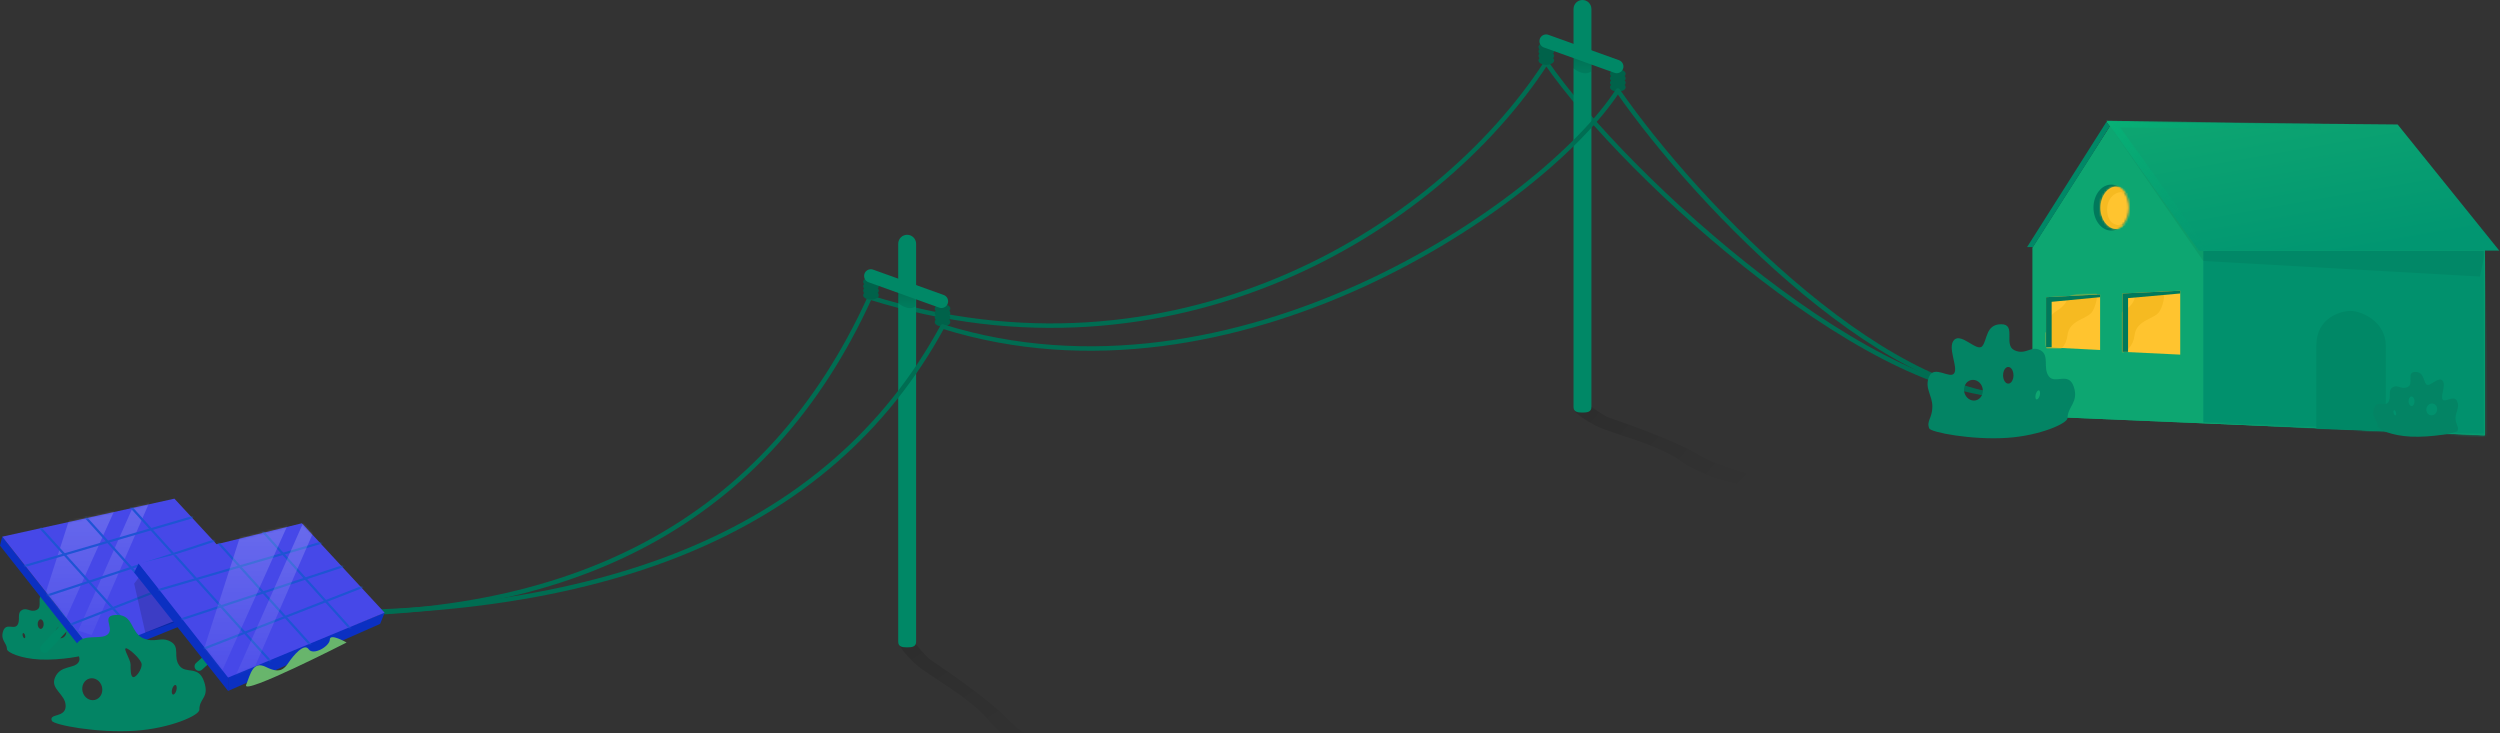 <?xml version="1.0" encoding="UTF-8"?>
<svg width="1118px" height="328px" viewBox="0 0 1118 328" version="1.1" xmlns="http://www.w3.org/2000/svg" xmlns:xlink="http://www.w3.org/1999/xlink">
    <rect x="0" y="0" width="1118" height="328" fill="#333333" stroke="none"/>
    <!-- Generator: Sketch 51.3 (57544) - http://www.bohemiancoding.com/sketch -->
    <title>Illustration</title>
    <desc>Created with Sketch.</desc>
    <defs>
        <linearGradient x1="88.399%" y1="91.539%" x2="7.019%" y2="0%" id="linearGradient-1">
            <stop stop-color="#000000" stop-opacity="0" offset="0%"></stop>
            <stop stop-color="#000000" stop-opacity="0.194" offset="100%"></stop>
        </linearGradient>
        <linearGradient x1="50%" y1="0%" x2="50%" y2="100%" id="linearGradient-2">
            <stop stop-color="#000000" stop-opacity="0.193" offset="0%"></stop>
            <stop stop-color="#000000" stop-opacity="0.076" offset="99.664%"></stop>
        </linearGradient>
        <polygon id="path-3" points="0 17 41 69 114 40 77 0"></polygon>
        <linearGradient x1="50%" y1="0%" x2="50%" y2="100%" id="linearGradient-5">
            <stop stop-color="#FFFFFF" stop-opacity="0.188" offset="0%"></stop>
            <stop stop-color="#FFFFFF" stop-opacity="0.044" offset="100%"></stop>
        </linearGradient>
        <polygon id="path-6" points="2 18 42 69 112 40 75 0"></polygon>
        <polyline id="path-8" points="3 132.087 3 56.735 38.165 1.664 166.219 1.995 205.231 58.062 205.231 140.668"></polyline>
        <polyline id="path-10" points="3 132.087 3 56.735 38.165 1.664 166.219 1.995 205.231 58.062 205.231 140.668"></polyline>
        <linearGradient x1="3.282%" y1="0%" x2="58.667%" y2="103.205%" id="linearGradient-12">
            <stop stop-color="#0EA671" offset="0%"></stop>
            <stop stop-color="#019671" offset="100%"></stop>
        </linearGradient>
        <linearGradient x1="1.431%" y1="-2.381%" x2="83.801%" y2="66.479%" id="linearGradient-13">
            <stop stop-color="#07B176" offset="0%"></stop>
            <stop stop-color="#039970" stop-opacity="0" offset="100%"></stop>
        </linearGradient>
        <ellipse id="path-14" cx="7.962" cy="10.284" rx="7.962" ry="10.284"></ellipse>
        <ellipse id="path-16" cx="7.426" cy="10.261" rx="7.298" ry="9.533"></ellipse>
        <polygon id="path-18" points="25.833 0 25.833 28.586 0 27.343 0 1.243"></polygon>
        <polygon id="path-20" points="24.167 0 24.167 24.857 0 23.614 0 1.243"></polygon>
    </defs>
    <g id="Final" stroke="none" stroke-width="1" fill="none" fill-rule="evenodd">
        <g id="Homepage-Copy-2" transform="translate(-415, -373)">
            <g id="Illustration" transform="translate(415, 303)">
                <g id="Electric" transform="translate(105, 70)">
                    <path d="M22.5,274 C151.607,279.484 238.774,232.484 284,133 C418.679,175.242 537.11,104.21 586.5,28 C622.618,80.258 736.468,183.032 800,176.5" id="Path-31-Copy" stroke="#006D52" stroke-width="2" fill-rule="nonzero"></path>
                    <g id="Group-21" transform="translate(284, 105)"></g>
                    <g id="Group-26" transform="translate(281, 105)" fill-rule="nonzero">
                        <path d="M23.5,192 C29.5,197.5 47.5,206.5 56.5,217.5 C62.5,224.833 74.333,232.667 92,241 L95.5,236.5 C80.167,228.833 69.667,222 64,216 C55.5,207 31.5,191 30,190 C29,189.333 26.833,187 23.5,183 L16,183 C17,185.333 19.5,188.333 23.5,192 Z" id="Path-48" fill="url(#linearGradient-1)" opacity="0.6"></path>
                        <path d="M23.682,182 C23.682,184.209 21.892,184.5 19.682,184.5 C17.473,184.5 15.682,184.209 15.682,182 L15.682,4 C15.682,1.791 17.473,0 19.682,0 C21.892,0 23.682,1.791 23.682,4 L23.682,182 Z" id="Path-28-Copy" fill="#008866"></path>
                        <path d="M15.5,30.5 C18.815,32.954 21.482,33.454 23.5,32 C23.5,27.928 23.5,25.43 23.5,24.505 L15.5,23.5 L15.5,30.5 Z" id="Path-30" fill="url(#linearGradient-2)"></path>
                        <g id="Group-25" transform="translate(32, 31)" fill="#00624A">
                            <ellipse id="Oval-15" cx="3.5" cy="2" rx="3.5" ry="2"></ellipse>
                            <ellipse id="Oval-15-Copy" cx="3.5" cy="4" rx="3.5" ry="2"></ellipse>
                            <ellipse id="Oval-15-Copy-2" cx="3.5" cy="6" rx="3.5" ry="2"></ellipse>
                            <ellipse id="Oval-15-Copy-3" cx="3.5" cy="8" rx="3.5" ry="2"></ellipse>
                        </g>
                        <g id="Group-25-Copy" transform="translate(0, 19)" fill="#00624A">
                            <ellipse id="Oval-15" cx="3.5" cy="2" rx="3.5" ry="2"></ellipse>
                            <ellipse id="Oval-15-Copy" cx="3.5" cy="4" rx="3.5" ry="2"></ellipse>
                            <ellipse id="Oval-15-Copy-2" cx="3.5" cy="6" rx="3.5" ry="2"></ellipse>
                            <ellipse id="Oval-15-Copy-3" cx="3.5" cy="8" rx="3.5" ry="2"></ellipse>
                        </g>
                        <path d="M3.432,18.397 L35,29.74" id="Path-29" stroke="#008866" stroke-width="6" stroke-linecap="round"></path>
                    </g>
                    <g id="Group-26-Copy" transform="translate(583, 0)" fill-rule="nonzero">
                        <path d="M29.651,181.3 C35.651,186.8 53.651,195.8 62.651,206.8 C68.651,214.133 80.485,221.967 98.151,230.3 L101.651,225.8 C86.318,218.133 75.818,211.3 70.151,205.3 C61.651,196.3 37.651,180.3 36.151,179.3 C35.151,178.633 32.985,176.3 29.651,172.3 L22.151,172.3 C23.151,174.633 25.651,177.633 29.651,181.3 Z" id="Path-48" fill="url(#linearGradient-1)" opacity="0.6" transform="translate(61.901, 201.3) rotate(-15) translate(-61.901, -201.3) "></path>
                        <path d="M23.682,182 C23.682,184.209 21.892,184.5 19.682,184.5 C17.473,184.5 15.682,184.209 15.682,182 L15.682,4 C15.682,1.791 17.473,0 19.682,0 C21.892,0 23.682,1.791 23.682,4 L23.682,182 Z" id="Path-28-Copy" fill="#008866"></path>
                        <path d="M15.5,30.5 C18.815,32.954 21.482,33.454 23.5,32 C23.5,27.928 23.5,25.43 23.5,24.505 L15.5,23.5 L15.5,30.5 Z" id="Path-30" fill="url(#linearGradient-2)"></path>
                        <g id="Group-25" transform="translate(32, 31)" fill="#00624A">
                            <ellipse id="Oval-15" cx="3.5" cy="2" rx="3.5" ry="2"></ellipse>
                            <ellipse id="Oval-15-Copy" cx="3.5" cy="4" rx="3.5" ry="2"></ellipse>
                            <ellipse id="Oval-15-Copy-2" cx="3.5" cy="6" rx="3.5" ry="2"></ellipse>
                            <ellipse id="Oval-15-Copy-3" cx="3.5" cy="8" rx="3.5" ry="2"></ellipse>
                        </g>
                        <g id="Group-25-Copy" transform="translate(0, 19)" fill="#00624A">
                            <ellipse id="Oval-15" cx="3.5" cy="2" rx="3.5" ry="2"></ellipse>
                            <ellipse id="Oval-15-Copy" cx="3.5" cy="4" rx="3.5" ry="2"></ellipse>
                            <ellipse id="Oval-15-Copy-2" cx="3.5" cy="6" rx="3.5" ry="2"></ellipse>
                            <ellipse id="Oval-15-Copy-3" cx="3.5" cy="8" rx="3.5" ry="2"></ellipse>
                        </g>
                        <path d="M3.432,18.397 L35,29.74" id="Path-29" stroke="#008866" stroke-width="6" stroke-linecap="round"></path>
                    </g>
                    <path d="M0.5,273 C160.665,281.293 265.998,238.959 316.5,146 C447.107,186.833 585.848,90.889 618.5,40.5 C654.635,92.627 742.938,184.016 806.5,177.5" id="Path-31" stroke="#006D52" stroke-width="2" stroke-linecap="round" stroke-linejoin="round" fill-rule="nonzero"></path>
                </g>
                <g id="Solar" transform="translate(0, 293)">
                    <path d="M19.97,43 C23.986,43 20.447,48.335 23.392,49.669 C26.337,51.003 27.675,48.335 30.085,49.669 C32.494,51.003 30.62,54.204 32.226,56.339 C33.832,58.473 37.313,55.005 38.651,59.006 C39.99,63.008 37.045,64.075 37.045,67.009 C37.045,68.437 30.961,71.338 22.408,71.889 C13.383,72.469 1.852,70.636 1.44,69.677 C0.637,67.81 2.243,67.009 2.243,64.075 C2.243,61.14 0.102,59.273 1.44,56.339 C2.779,53.404 6.794,57.139 7.865,55.538 C8.936,53.938 5.991,48.869 7.865,47.002 C9.739,45.134 13.755,50.203 15.093,48.602 C16.432,47.002 15.954,43 19.97,43 Z M21.786,58.206 C22.525,58.206 23.124,57.25 23.124,56.072 C23.124,54.893 22.525,53.938 21.786,53.938 C21.046,53.938 20.447,54.893 20.447,56.072 C20.447,57.25 21.046,58.206 21.786,58.206 Z M13.459,62.477 C14.75,62.155 15.507,60.735 15.151,59.306 C14.795,57.876 13.459,56.978 12.168,57.3 C10.877,57.622 10.119,59.042 10.476,60.472 C10.832,61.901 12.168,62.799 13.459,62.477 Z M29.06,62.246 C29.344,62.322 29.713,61.869 29.883,61.233 C30.053,60.597 29.961,60.02 29.677,59.944 C29.393,59.868 29.024,60.322 28.854,60.957 C28.684,61.593 28.776,62.17 29.06,62.246 Z" id="Combined-Shape-Copy-3" fill="#038464" fill-rule="nonzero" transform="translate(20, 57.5) scale(-1, 1) rotate(1) translate(-20, -57.5) "></path>
                    <path d="M57,27 L20,67" id="Path-44" stroke="#008866" stroke-width="4" stroke-linecap="round" fill-rule="nonzero"></path>
                    <path d="M121,46 L89,75" id="Path-44-Copy" stroke="#008866" stroke-width="4" stroke-linecap="round" fill-rule="nonzero"></path>
                    <polygon id="Path-37" fill="#0B30C2" fill-rule="nonzero" points="1 17 0 21 41 73 42 69"></polygon>
                    <polygon id="Path-38" fill="#0B30C2" fill-rule="nonzero" points="41 73 88 54 83 52 42 69"></polygon>
                    <g id="Path-41" transform="translate(1, 0)">
                        <mask id="mask-4" fill="white">
                            <use xlink:href="#path-3"></use>
                        </mask>
                        <use id="Mask" fill="#4648E8" fill-rule="nonzero" xlink:href="#path-3"></use>
                        <polygon id="Path-43-Copy" fill="url(#linearGradient-5)" fill-rule="nonzero" mask="url(#mask-4)" points="64.5 -10 34 59 40 61 70 -8"></polygon>
                        <polygon id="Path-43-Copy-2" fill="url(#linearGradient-5)" fill-rule="nonzero" mask="url(#mask-4)" points="32 3 14 59 22 68 53 -1"></polygon>
                        <path d="M86,8 L7,31" stroke="#1E54D4" fill-rule="nonzero" mask="url(#mask-4)"></path>
                        <path d="M95.5,18.5 L18,44" id="Path-41-Copy" stroke="#1E54D4" fill-rule="nonzero" mask="url(#mask-4)"></path>
                        <path d="M104.5,27.5 L27.5,57.5" id="Path-41-Copy-2" stroke="#1E54D4" fill-rule="nonzero" mask="url(#mask-4)"></path>
                        <path d="M17,13 L63,64" id="Path-35" stroke="#1E54D4" fill-rule="nonzero" mask="url(#mask-4)"></path>
                        <path d="M37,8 L83,59" id="Path-35-Copy-2" stroke="#1E54D4" fill-rule="nonzero" mask="url(#mask-4)"></path>
                        <path d="M56,2 L102,53" id="Path-35-Copy-3" stroke="#1E54D4" fill-rule="nonzero" mask="url(#mask-4)"></path>
                    </g>
                    <polygon id="Path-42" fill-opacity="0.15" fill="#000000" fill-rule="nonzero" points="60 38 65 60 79 55 63 34"></polygon>
                    <path d="M52.328,52 C59.767,52 58.402,59.88 63.857,62.346 C69.312,64.812 71.827,61.451 76.29,63.917 C80.753,66.384 77.246,70.732 80.222,74.678 C83.197,78.625 88.786,74.394 91.266,81.794 C93.746,89.193 89.148,88.984 89.148,94.41 C89.148,96.979 75.937,102.738 60.562,103.782 C43.46,104.944 23.975,101.161 23.192,99.343 C21.704,95.89 29.365,98.144 29.365,92.718 C29.365,87.292 22.2,85.234 24.679,79.807 C27.159,74.381 33.11,76.158 35.094,73.198 C37.077,70.239 31.622,67.37 35.094,63.917 C38.565,60.464 46.004,63.333 48.483,60.373 C50.963,57.413 44.89,52 52.328,52 Z M59.681,79.807 C61.05,79.807 63.361,76.364 63.361,74.185 C63.361,72.006 57.691,66.897 56.322,66.897 C54.953,66.897 58.402,72.006 58.402,74.185 C58.402,76.364 58.311,79.807 59.681,79.807 Z M42.458,90.002 C44.85,89.406 46.255,86.779 45.595,84.136 C44.936,81.492 42.463,79.833 40.071,80.429 C37.68,81.025 36.275,83.652 36.934,86.295 C37.593,88.939 40.066,90.598 42.458,90.002 Z M77.353,87.588 C77.879,87.729 78.561,86.891 78.876,85.715 C79.191,84.54 79.02,83.473 78.493,83.332 C77.967,83.191 77.285,84.029 76.97,85.204 C76.655,86.38 76.826,87.447 77.353,87.588 Z" id="Combined-Shape-Copy" fill="#038464" fill-rule="nonzero"></path>
                    <g id="Path-41-+-Path-41-Copy-+-Path-41-Copy-2-+-Path-35-+-Path-35-Copy-2-+-Path-35-Copy-3-Mask" transform="translate(60, 11)">
                        <polygon id="Path-39" fill="#0B30C2" fill-rule="nonzero" points="2 18 0 22 42 75 42 66.5"></polygon>
                        <polygon id="Path-40" fill="#0B30C2" fill-rule="nonzero" points="42 75 110 45 112 40 42 68"></polygon>
                        <mask id="mask-7" fill="white">
                            <use xlink:href="#path-6"></use>
                        </mask>
                        <use id="Mask" fill="#4648E8" fill-rule="nonzero" xlink:href="#path-6"></use>
                        <path d="M86,8 L7,31" id="Path-41" stroke="#1E54D4" fill-rule="nonzero" mask="url(#mask-7)"></path>
                        <path d="M95.5,18.5 L18,44" id="Path-41-Copy" stroke="#1E54D4" fill-rule="nonzero" mask="url(#mask-7)"></path>
                        <path d="M104.5,27.5 L27.5,57.5" id="Path-41-Copy-2" stroke="#1E54D4" fill-rule="nonzero" mask="url(#mask-7)"></path>
                        <path d="M17,13 L63,64" id="Path-35" stroke="#1E54D4" fill-rule="nonzero" mask="url(#mask-7)"></path>
                        <path d="M37,8 L83,59" id="Path-35-Copy-2" stroke="#1E54D4" fill-rule="nonzero" mask="url(#mask-7)"></path>
                        <path d="M56,2 L102,53" id="Path-35-Copy-3" stroke="#1E54D4" fill-rule="nonzero" mask="url(#mask-7)"></path>
                        <polygon id="Path-43" fill="url(#linearGradient-5)" fill-rule="nonzero" mask="url(#mask-7)" points="48 4 30 60 38 69 69 0"></polygon>
                        <polygon id="Path-43-Copy" fill="url(#linearGradient-5)" fill-rule="nonzero" mask="url(#mask-7)" points="75.5 0 45 69 51 71 81 2"></polygon>
                    </g>
                    <path d="M110.062,83.315 C112.059,78.32 113.058,72.325 119.05,75.322 C125.041,78.32 127.039,76.322 129.036,73.324 C131.033,70.327 136.026,64.332 138.023,67.329 C140.021,70.327 147.5,65.997 147.5,63 C147.5,60.003 155,64.332 155,64.332 C155,64.332 108.065,88.311 110.062,83.315 Z" id="Path-53" fill="#68B56C" fill-rule="nonzero"></path>
                </g>
                <g id="House" transform="translate(819, 0)">
                    <g id="Rectangle-3" transform="translate(87, 124)">
                        <g id="Group-23">
                            <g>
                                <mask id="mask-9" fill="white">
                                    <use xlink:href="#path-8"></use>
                                </mask>
                                <use id="Mask" fill="#0DA671" fill-rule="nonzero" xlink:href="#path-8"></use>
                                <mask id="mask-11" fill="white">
                                    <use xlink:href="#path-10"></use>
                                </mask>
                                <use id="Mask" fill="#0DA671" fill-rule="nonzero" xlink:href="#path-10"></use>
                                <polygon id="Path-15" fill="#01916D" fill-rule="nonzero" mask="url(#mask-11)" points="79.302 58.062 79.302 135.024 207.105 142.257 205.296 58.062"></polygon>
                                <polygon id="Rectangle-3" fill-opacity="0.059" fill="#000000" fill-rule="nonzero" mask="url(#mask-11)" points="79.302 58.062 205.486 58.062 203.043 69.673 79.302 62.706 37.502 2.327 38.165 1.664"></polygon>
                                <g id="Group-22" transform="translate(0.165, 0)" fill-rule="nonzero">
                                    <polygon id="Path-14" fill="url(#linearGradient-12)" points="35.835 0.5 77.146 58.062 211.503 58.062 166.054 1.664"></polygon>
                                    <polygon id="Path-19" fill="url(#linearGradient-13)" points="41.981 2.991 81.79 58.393 77.478 58.393 35.835 0 131.552 1.332 131.552 3.986"></polygon>
                                    <path d="M2.985,56.5 L0.335,56.5 L35.835,0.5 L37.335,2.5 L28.082,17.196 L2.985,56.5 Z" id="Combined-Shape" fill="#008866"></path>
                                </g>
                                <path d="M129.884,137.647 C129.884,120.85 129.884,108.415 129.884,100.341 C129.884,88.231 140.603,85.042 145.202,85.042 C149.802,85.042 160.94,89.508 160.94,100.76 C160.94,108.262 160.94,120.977 160.94,138.904 L129.884,137.647 Z" id="Path-2" fill="#008866" fill-rule="nonzero"></path>
                                <path d="M127.225,137.228 C127.225,121.13 127.225,109.044 127.225,100.97 C127.225,88.86 137.943,85.671 142.543,85.671 C147.143,85.671 158.281,90.137 158.281,101.389 C158.281,108.891 158.281,121.396 158.281,138.904 L127.225,137.228 Z" id="Path-2" fill="#FFC42F" fill-rule="nonzero" opacity="0"></path>
                            </g>
                            <g id="Oval" transform="translate(30.203, 28.553)">
                                <mask id="mask-15" fill="white">
                                    <use xlink:href="#path-14"></use>
                                </mask>
                                <use id="Mask" fill="#00795B" fill-rule="nonzero" xlink:href="#path-14"></use>
                                <ellipse fill="#FFC42F" fill-rule="nonzero" mask="url(#mask-15)" cx="10.44" cy="10.372" rx="7.298" ry="9.533"></ellipse>
                                <g id="Path-34" mask="url(#mask-15)">
                                    <g transform="translate(3.014, 0.111)">
                                        <mask id="mask-17" fill="white">
                                            <use xlink:href="#path-16"></use>
                                        </mask>
                                        <g id="Mask" stroke="none" fill="none" fill-rule="nonzero"></g>
                                        <path d="M13.151,5.03 C9.374,0.838 3.079,4.611 3.079,10.898 C3.079,16.955 6.828,19.601 13.151,17.186 C13.392,17.094 12.059,17.293 12.312,17.186 C16.908,15.23 14.241,18.862 4.31,28.084 L-4.056,3.772 L11.473,-2.096 C13.275,1.597 13.835,3.972 13.151,5.03 Z" id="Path-34" stroke="none" fill="#F6BA21" fill-rule="nonzero" mask="url(#mask-17)"></path>
                                    </g>
                                </g>
                            </g>
                        </g>
                    </g>
                    <g id="Group-13" transform="translate(96, 200)">
                        <g id="Path-3" transform="translate(34.167, 0)">
                            <mask id="mask-19" fill="white">
                                <use xlink:href="#path-18"></use>
                            </mask>
                            <use id="Mask" fill="#FFC42F" fill-rule="nonzero" xlink:href="#path-18"></use>
                            <path d="M-3.75,18.643 C-3.75,13.948 -2.361,10.771 0.417,9.114 C4.583,6.629 5.417,4.143 5.417,2.9 C5.417,1.657 16.667,0.414 17.917,0.414 C19.167,0.414 18.75,5.386 16.667,9.114 C14.583,12.843 6.25,12.843 5.417,19.886 C4.861,24.581 2.083,27.619 -2.917,29 L-6.667,18.643 L-3.75,18.643 Z" fill="#F6BA21" fill-rule="nonzero" mask="url(#mask-19)"></path>
                        </g>
                        <polygon id="Path-36" fill="#00795B" fill-rule="nonzero" points="34.167 1.243 34.167 27.343 36.667 27.343 36.667 3.314 60 1.243 60 0"></polygon>
                        <g id="Path-3" transform="translate(0, 1.657)">
                            <mask id="mask-21" fill="white">
                                <use xlink:href="#path-20"></use>
                            </mask>
                            <use id="Mask" fill="#FFC42F" fill-rule="nonzero" xlink:href="#path-20"></use>
                            <path d="M0.417,16.986 C0.417,12.29 1.806,9.114 4.583,7.457 C8.75,4.971 9.583,2.486 9.583,1.243 C9.583,-1.77635684e-15 20.833,-1.243 22.083,-1.243 C23.333,-1.243 22.917,3.729 20.833,7.457 C18.75,11.186 10.417,11.186 9.583,18.229 C9.028,22.924 6.25,25.962 1.25,27.343 L-2.5,16.986 L0.417,16.986 Z" fill="#F6BA21" fill-rule="nonzero" mask="url(#mask-21)"></path>
                        </g>
                        <polygon id="Path-36-Copy" fill="#00795B" fill-rule="nonzero" points="0 2.9 0 25.271 2.5 25.271 2.5 4.971 24.167 2.9 24.167 1.657"></polygon>
                    </g>
                    <g id="Bushes" transform="translate(43, 215)" fill="#038464" fill-rule="nonzero">
                        <path d="M218.22,21.329 C222.236,21.329 218.697,26.665 221.642,27.999 C224.587,29.333 225.925,26.665 228.335,27.999 C230.744,29.333 228.87,32.534 230.476,34.668 C232.083,36.802 235.563,33.334 236.901,37.336 C238.24,41.337 235.295,42.404 235.295,45.339 C235.295,46.767 229.211,49.668 220.658,50.218 C211.633,50.799 200.103,48.965 199.69,48.006 C198.887,46.139 200.493,45.339 200.493,42.404 C200.493,39.47 198.352,37.602 199.69,34.668 C201.029,31.733 205.044,35.468 206.115,33.868 C207.186,32.267 204.241,27.198 206.115,25.331 C207.989,23.464 212.005,28.532 213.343,26.932 C214.682,25.331 214.205,21.329 218.22,21.329 Z M220.036,36.535 C220.775,36.535 221.374,35.58 221.374,34.401 C221.374,33.222 220.775,32.267 220.036,32.267 C219.297,32.267 218.697,33.222 218.697,34.401 C218.697,35.58 219.297,36.535 220.036,36.535 Z M211.709,40.807 C213,40.485 213.758,39.065 213.401,37.635 C213.045,36.206 211.709,35.308 210.418,35.63 C209.127,35.952 208.369,37.371 208.726,38.801 C209.082,40.231 210.418,41.128 211.709,40.807 Z M227.31,40.575 C227.594,40.651 227.963,40.198 228.133,39.562 C228.304,38.927 228.211,38.35 227.927,38.273 C227.643,38.197 227.274,38.651 227.104,39.287 C226.934,39.922 227.026,40.499 227.31,40.575 Z" id="Combined-Shape-Copy-2" transform="translate(218.25, 35.829) scale(-1, 1) rotate(1) translate(-218.25, -35.829) "></path>
                        <path d="M32.948,0 C39.922,0 33.777,9.32 38.891,11.65 C44.006,13.98 46.331,9.32 50.515,11.65 C54.7,13.98 51.445,19.572 54.235,23.3 C57.025,27.028 63.069,20.97 65.394,27.96 C67.719,34.95 62.604,36.814 62.604,41.94 C62.604,44.367 50.218,49.808 35.802,50.794 C19.768,51.892 1.499,48.318 0.764,46.6 C-0.63,43.338 2.159,41.94 2.159,36.814 C2.159,31.688 -1.56,28.426 0.764,23.3 C3.089,18.174 10.064,24.698 11.923,21.902 C13.783,19.106 8.669,10.252 11.923,6.99 C15.178,3.728 22.153,12.582 24.477,9.786 C26.802,6.99 25.973,-9.75021941e-15 32.948,0 Z M36.101,26.562 C37.385,26.562 38.426,24.893 38.426,22.834 C38.426,20.775 37.385,19.106 36.101,19.106 C34.818,19.106 33.777,20.775 33.777,22.834 C33.777,24.893 34.818,26.562 36.101,26.562 Z M21.645,34.023 C23.888,33.464 25.201,30.987 24.578,28.489 C23.956,25.992 21.633,24.421 19.39,24.98 C17.148,25.539 15.835,28.017 16.457,30.514 C17.08,33.011 19.403,34.583 21.645,34.023 Z M48.733,33.619 C49.226,33.752 49.868,32.959 50.165,31.848 C50.463,30.738 50.304,29.731 49.81,29.599 C49.317,29.466 48.675,30.259 48.378,31.369 C48.08,32.48 48.239,33.487 48.733,33.619 Z" id="Combined-Shape"></path>
                    </g>
                </g>
            </g>
        </g>
    </g>
</svg>